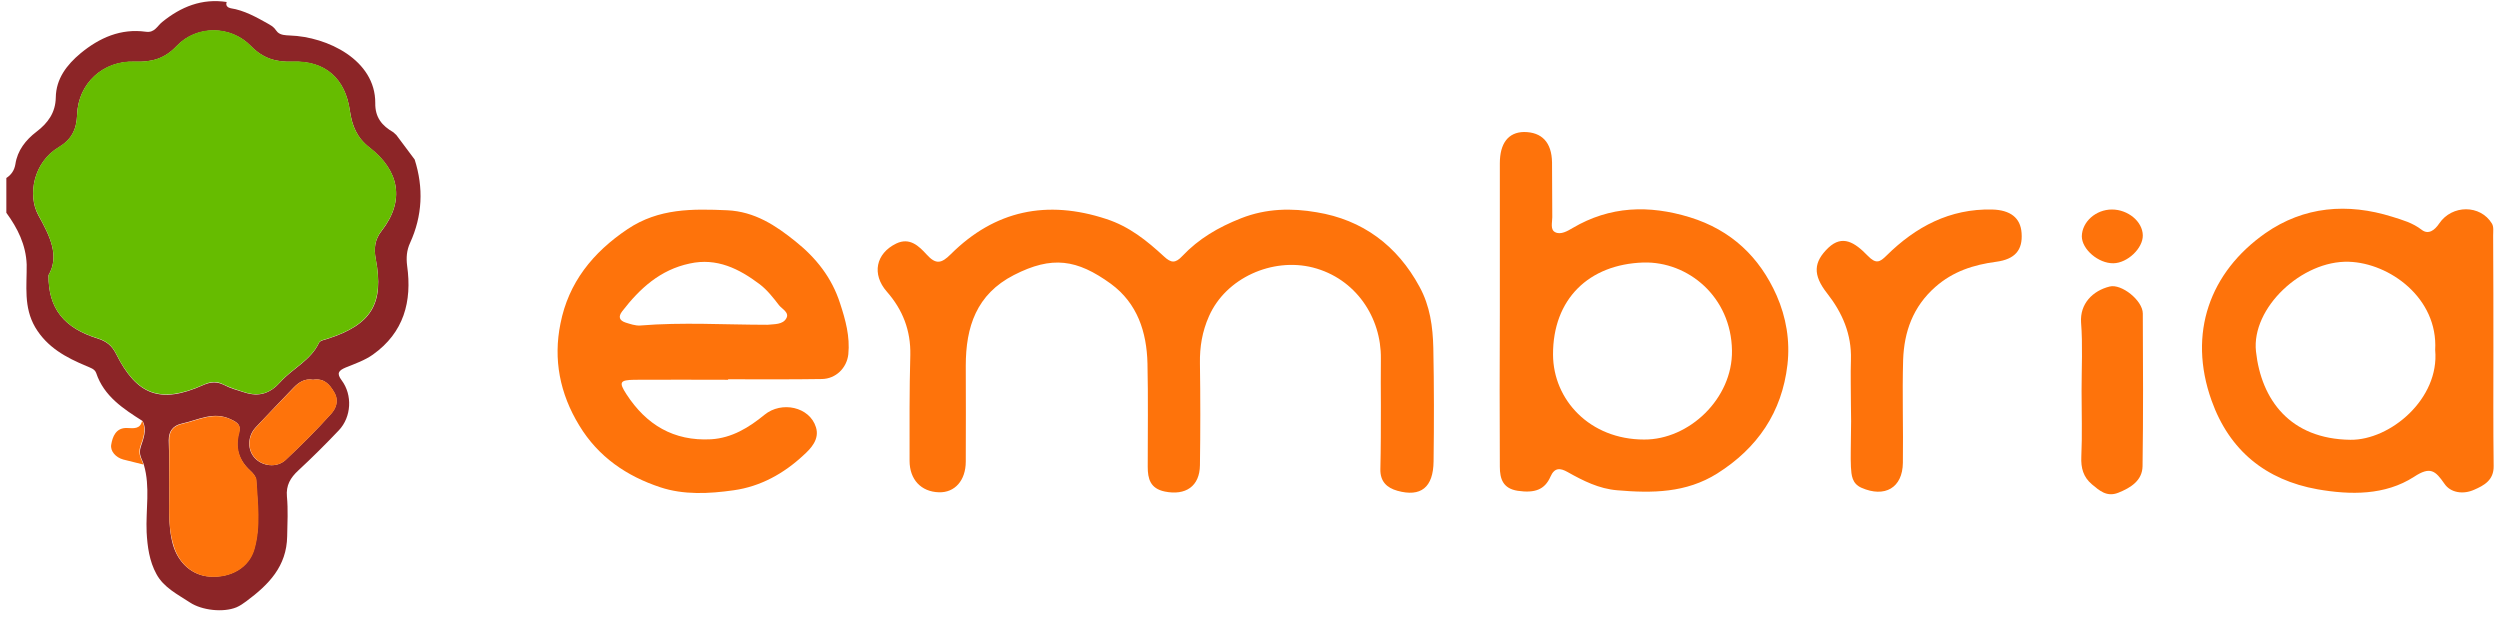 <svg width="197" height="49" viewBox="0 0 197 49" fill="none" xmlns="http://www.w3.org/2000/svg">
<path d="M32.675 12.569C33.387 14.796 33.289 17.002 32.319 19.13C32.043 19.721 32.003 20.312 32.082 20.942C32.478 23.76 31.825 26.203 29.393 27.936C28.76 28.39 27.969 28.665 27.237 28.961C26.683 29.197 26.505 29.414 26.921 29.966C27.791 31.128 27.692 32.862 26.703 33.906C25.675 34.989 24.607 36.053 23.5 37.078C22.886 37.649 22.53 38.24 22.61 39.127C22.708 40.171 22.649 41.215 22.629 42.259C22.59 44.623 21.186 46.062 19.406 47.382C19.169 47.559 18.911 47.736 18.635 47.855C17.586 48.288 15.905 48.091 14.976 47.48C13.987 46.83 12.899 46.298 12.326 45.234C11.772 44.23 11.614 43.067 11.555 41.944C11.476 40.171 11.851 38.378 11.337 36.625C11.199 36.152 10.882 35.837 11.1 35.187C11.278 34.635 11.614 33.867 11.238 33.177C9.716 32.212 8.193 31.227 7.58 29.394C7.461 29.059 7.105 28.981 6.809 28.843C5.207 28.173 3.723 27.385 2.774 25.789C1.845 24.193 2.122 22.518 2.102 20.844C2.043 19.287 1.39 17.987 0.5 16.766C0.5 15.859 0.5 14.933 0.5 14.027C0.896 13.771 1.133 13.416 1.212 12.944C1.37 11.86 2.023 11.033 2.873 10.382C3.783 9.693 4.376 8.865 4.396 7.683C4.416 6.206 5.266 5.102 6.354 4.196C7.837 2.975 9.518 2.226 11.495 2.502C12.188 2.6 12.385 2.049 12.781 1.733C14.264 0.532 15.905 -0.138 17.863 0.157C17.745 0.472 17.982 0.61 18.18 0.65C19.228 0.807 20.217 1.359 21.126 1.871C21.304 1.97 21.502 2.088 21.64 2.246C21.72 2.344 21.799 2.462 21.878 2.541C22.135 2.778 22.511 2.778 22.847 2.797C25.794 2.896 29.59 4.728 29.571 8.117C29.551 9.259 30.105 9.909 30.994 10.422C31.074 10.501 31.153 10.56 31.232 10.639C31.706 11.269 32.181 11.919 32.675 12.569ZM3.822 21.691C3.803 24.311 5.048 25.848 7.698 26.675C8.391 26.892 8.826 27.247 9.142 27.877C10.784 31.167 12.662 31.857 16.024 30.34C16.578 30.104 17.052 30.044 17.626 30.32C18.14 30.596 18.714 30.754 19.287 30.931C20.395 31.286 21.265 31.029 22.095 30.104C23.045 29.04 24.488 28.409 25.141 27.01C25.22 26.833 25.596 26.774 25.833 26.695C29.274 25.572 30.283 23.937 29.61 20.41C29.452 19.603 29.531 18.874 30.065 18.204C31.944 15.8 31.449 13.436 29.136 11.643C28.107 10.855 27.751 9.909 27.573 8.747C27.217 6.186 25.616 4.767 23.045 4.866C21.739 4.905 20.731 4.61 19.782 3.644C18.2 2.009 15.51 1.97 13.928 3.625C12.959 4.649 11.95 4.905 10.605 4.866C8.134 4.767 6.156 6.58 6.077 9.043C6.037 10.225 5.622 11.013 4.633 11.604C2.636 12.786 2.161 15.367 3.012 16.943C3.941 18.618 4.712 20.154 3.822 21.691ZM13.335 38.181C13.394 39.619 13.176 41.294 13.631 42.929C14.046 44.367 15.154 45.352 16.538 45.431C18.16 45.53 19.604 44.742 20.019 43.264C20.533 41.491 20.276 39.639 20.177 37.807C20.157 37.551 19.92 37.275 19.703 37.078C18.793 36.25 18.496 35.246 18.832 34.063C18.991 33.492 18.714 33.295 18.219 33.059C16.835 32.369 15.629 33.098 14.343 33.374C13.631 33.532 13.295 33.965 13.295 34.694C13.335 35.817 13.335 36.881 13.335 38.181ZM24.666 29.926C24.053 29.808 23.559 30.104 23.124 30.557C22.135 31.601 21.126 32.625 20.137 33.689C19.485 34.398 19.485 35.462 20.078 36.093C20.672 36.743 21.799 36.881 22.491 36.25C23.737 35.088 24.943 33.886 26.07 32.625C26.466 32.192 26.723 31.581 26.327 30.911C25.952 30.261 25.517 29.788 24.666 29.926Z" fill="#8C2527"/>
<path d="M108.813 31.975C108.813 30.734 108.793 29.493 108.813 28.252C108.853 25.02 106.835 21.947 103.454 21.08C100.25 20.272 96.591 21.908 95.266 24.922C94.733 26.124 94.535 27.326 94.555 28.626C94.594 31.305 94.594 33.985 94.555 36.664C94.535 38.319 93.427 39.068 91.786 38.733C90.639 38.496 90.441 37.728 90.441 36.782C90.441 34.063 90.481 31.345 90.421 28.646C90.362 26.163 89.63 23.898 87.534 22.361C84.864 20.43 82.906 20.134 79.9 21.671C76.934 23.188 76.103 25.769 76.103 28.823C76.103 31.345 76.123 33.867 76.103 36.369C76.103 37.866 75.233 38.831 73.987 38.792C72.583 38.752 71.674 37.787 71.674 36.309C71.674 33.532 71.654 30.754 71.733 27.976C71.773 26.045 71.14 24.41 69.874 22.971C68.688 21.612 69.004 19.977 70.626 19.189C71.694 18.677 72.425 19.406 73.019 20.056C73.75 20.863 74.185 20.765 74.917 20.036C78.397 16.569 82.511 15.721 87.178 17.258C88.997 17.849 90.382 18.972 91.727 20.213C92.28 20.726 92.616 20.765 93.17 20.174C94.456 18.814 95.998 17.908 97.798 17.199C99.795 16.411 101.812 16.391 103.75 16.726C107.369 17.317 110.098 19.346 111.858 22.597C112.689 24.114 112.907 25.75 112.946 27.424C113.005 30.399 113.005 33.374 112.966 36.349C112.946 38.417 111.957 39.186 110.118 38.674C109.268 38.437 108.754 37.925 108.773 36.979C108.813 35.305 108.813 33.63 108.813 31.975Z" fill="#FE730B"/>
<path d="M57.376 29.926C54.904 29.926 52.432 29.907 49.98 29.926C48.833 29.946 48.753 30.123 49.366 31.069C50.929 33.472 53.084 34.773 56.031 34.615C57.672 34.517 59.017 33.689 60.243 32.684C61.588 31.581 63.803 32.054 64.297 33.669C64.594 34.615 63.902 35.344 63.309 35.876C61.766 37.314 59.927 38.339 57.811 38.634C55.873 38.91 53.875 39.009 52.036 38.398C49.406 37.531 47.151 36.014 45.649 33.532C44.106 31.01 43.592 28.311 44.165 25.493C44.798 22.282 46.697 19.898 49.465 18.046C51.917 16.411 54.548 16.45 57.297 16.569C59.472 16.667 61.133 17.77 62.695 19.031C64.297 20.312 65.543 21.868 66.196 23.898C66.631 25.218 66.987 26.518 66.848 27.917C66.73 29 65.86 29.847 64.772 29.867C62.3 29.907 59.848 29.887 57.376 29.887C57.376 29.887 57.376 29.907 57.376 29.926ZM60.48 25.592C61.014 25.533 61.687 25.592 61.964 25.08C62.221 24.627 61.627 24.351 61.39 24.055C60.935 23.464 60.461 22.853 59.867 22.4C58.246 21.179 56.486 20.292 54.35 20.765C52.016 21.258 50.415 22.735 49.03 24.528C48.694 24.961 48.813 25.257 49.287 25.415C49.663 25.533 50.059 25.671 50.434 25.651C53.776 25.375 57.119 25.592 60.48 25.592Z" fill="#FE730B"/>
<path d="M118.187 24.627C118.187 20.706 118.187 16.785 118.187 12.865C118.187 11.289 118.859 10.422 120.085 10.402C121.489 10.402 122.28 11.21 122.3 12.806C122.32 14.244 122.3 15.682 122.32 17.12C122.32 17.534 122.142 18.105 122.557 18.302C122.992 18.519 123.526 18.204 123.922 17.968C126.868 16.234 129.934 16.135 133.157 17.12C136.42 18.125 138.655 20.253 140 23.287C140.751 25.001 141.068 26.853 140.85 28.744C140.415 32.487 138.497 35.305 135.313 37.314C132.861 38.851 130.191 38.871 127.442 38.634C125.998 38.516 124.752 37.886 123.526 37.196C122.933 36.861 122.498 36.842 122.182 37.551C121.727 38.595 120.936 38.871 119.591 38.674C118.444 38.496 118.187 37.748 118.187 36.782C118.167 32.724 118.167 28.685 118.187 24.627ZM136.48 27.621C136.42 23.385 133.019 20.588 129.499 20.686C125.207 20.824 122.359 23.563 122.379 27.956C122.399 31.502 125.267 34.635 129.558 34.635C133.098 34.655 136.539 31.404 136.48 27.621Z" fill="#FE730B"/>
<path d="M196.48 27.602C196.48 30.636 196.46 33.689 196.5 36.723C196.519 37.846 195.728 38.26 194.957 38.595C194.127 38.969 193.118 38.851 192.624 38.122C191.912 37.098 191.516 36.723 190.231 37.57C187.937 39.048 185.208 39.009 182.617 38.556C178.543 37.827 175.676 35.502 174.271 31.561C172.373 26.242 174.153 21.435 178.503 18.381C181.549 16.253 184.99 15.978 188.51 17.081C189.321 17.337 190.112 17.554 190.824 18.105C191.358 18.519 191.852 18.145 192.208 17.613C193.217 16.116 195.452 16.116 196.361 17.613C196.519 17.869 196.46 18.243 196.46 18.558C196.48 21.593 196.48 24.607 196.48 27.602ZM191.892 27.582C192.129 23.484 188.293 20.726 185.089 20.627C181.391 20.509 177.396 24.272 177.772 27.7C178.187 31.502 180.461 34.596 185.208 34.655C188.352 34.694 192.248 31.424 191.892 27.582Z" fill="#FE730B"/>
<path d="M145.853 31.956C145.853 30.754 145.814 29.532 145.853 28.331C145.913 26.341 145.181 24.646 143.975 23.11C142.828 21.652 142.907 20.647 144.074 19.524C145.181 18.48 146.15 19.09 147.178 20.154C147.831 20.824 148.128 20.667 148.662 20.135C150.956 17.869 153.645 16.431 156.987 16.51C158.411 16.549 159.222 17.16 159.301 18.361C159.4 19.701 158.787 20.43 157.304 20.627C155.524 20.864 153.902 21.376 152.498 22.617C150.738 24.173 150.046 26.144 149.967 28.35C149.888 31.049 149.987 33.768 149.947 36.467C149.927 38.437 148.523 39.245 146.684 38.437C145.932 38.102 145.893 37.452 145.853 36.802C145.814 35.994 145.853 35.167 145.853 34.359C145.873 33.591 145.873 32.783 145.853 31.956C145.873 31.956 145.873 31.956 145.853 31.956Z" fill="#FE730B"/>
<path d="M164.028 30.793C164.028 29 164.126 27.188 163.988 25.415C163.889 23.937 164.898 22.912 166.242 22.578C167.172 22.341 168.853 23.681 168.853 24.705C168.873 28.724 168.892 32.743 168.833 36.743C168.813 37.866 167.904 38.437 166.915 38.831C166.005 39.186 165.432 38.654 164.838 38.161C164.166 37.59 163.968 36.881 164.008 35.994C164.087 34.241 164.028 32.507 164.028 30.793Z" fill="#FE730B"/>
<path d="M166.42 16.509C167.686 16.509 168.833 17.455 168.853 18.539C168.873 19.563 167.646 20.726 166.539 20.745C165.352 20.765 164.047 19.642 164.047 18.618C164.067 17.475 165.155 16.509 166.42 16.509Z" fill="#FE730B"/>
<path d="M3.822 21.691C4.712 20.154 3.941 18.618 3.012 16.923C2.161 15.367 2.636 12.766 4.633 11.584C5.622 10.993 6.037 10.205 6.077 9.023C6.156 6.56 8.133 4.748 10.605 4.846C11.931 4.905 12.959 4.63 13.928 3.605C15.49 1.95 18.18 1.97 19.782 3.625C20.731 4.59 21.739 4.905 23.045 4.846C25.616 4.748 27.217 6.166 27.573 8.727C27.732 9.89 28.107 10.835 29.136 11.624C31.449 13.416 31.944 15.8 30.065 18.184C29.531 18.874 29.452 19.583 29.61 20.391C30.263 23.917 29.254 25.572 25.833 26.675C25.596 26.754 25.22 26.813 25.141 26.991C24.488 28.39 23.064 29 22.095 30.084C21.285 31.01 20.414 31.266 19.287 30.911C18.733 30.734 18.14 30.557 17.626 30.301C17.072 30.005 16.578 30.064 16.024 30.32C12.662 31.818 10.784 31.148 9.142 27.858C8.826 27.227 8.391 26.872 7.698 26.656C5.048 25.848 3.803 24.311 3.822 21.691Z" fill="#66BC00"/>
<path d="M13.335 38.181C13.335 36.881 13.354 35.797 13.335 34.714C13.315 33.985 13.651 33.551 14.383 33.394C15.648 33.118 16.875 32.389 18.259 33.078C18.753 33.335 19.01 33.532 18.872 34.083C18.536 35.265 18.832 36.27 19.742 37.098C19.96 37.295 20.197 37.57 20.217 37.827C20.316 39.639 20.573 41.491 20.058 43.284C19.643 44.742 18.2 45.55 16.578 45.451C15.194 45.372 14.066 44.387 13.671 42.949C13.157 41.294 13.394 39.619 13.335 38.181Z" fill="#FE730B"/>
<path d="M24.666 29.926C25.536 29.788 25.971 30.261 26.347 30.911C26.743 31.581 26.486 32.192 26.09 32.625C24.943 33.886 23.756 35.088 22.511 36.251C21.819 36.881 20.711 36.743 20.098 36.093C19.505 35.462 19.505 34.398 20.157 33.689C21.126 32.625 22.155 31.601 23.143 30.557C23.559 30.104 24.053 29.808 24.666 29.926Z" fill="#FE730B"/>
<path d="M11.298 36.605C10.764 36.467 10.25 36.349 9.716 36.211C9.122 36.053 8.667 35.541 8.766 35.029C8.865 34.438 9.122 33.669 10.052 33.729C10.526 33.748 11.06 33.827 11.199 33.157C11.575 33.847 11.258 34.615 11.06 35.167C10.843 35.817 11.159 36.152 11.298 36.605Z" fill="#FE730B"/>
</svg>
